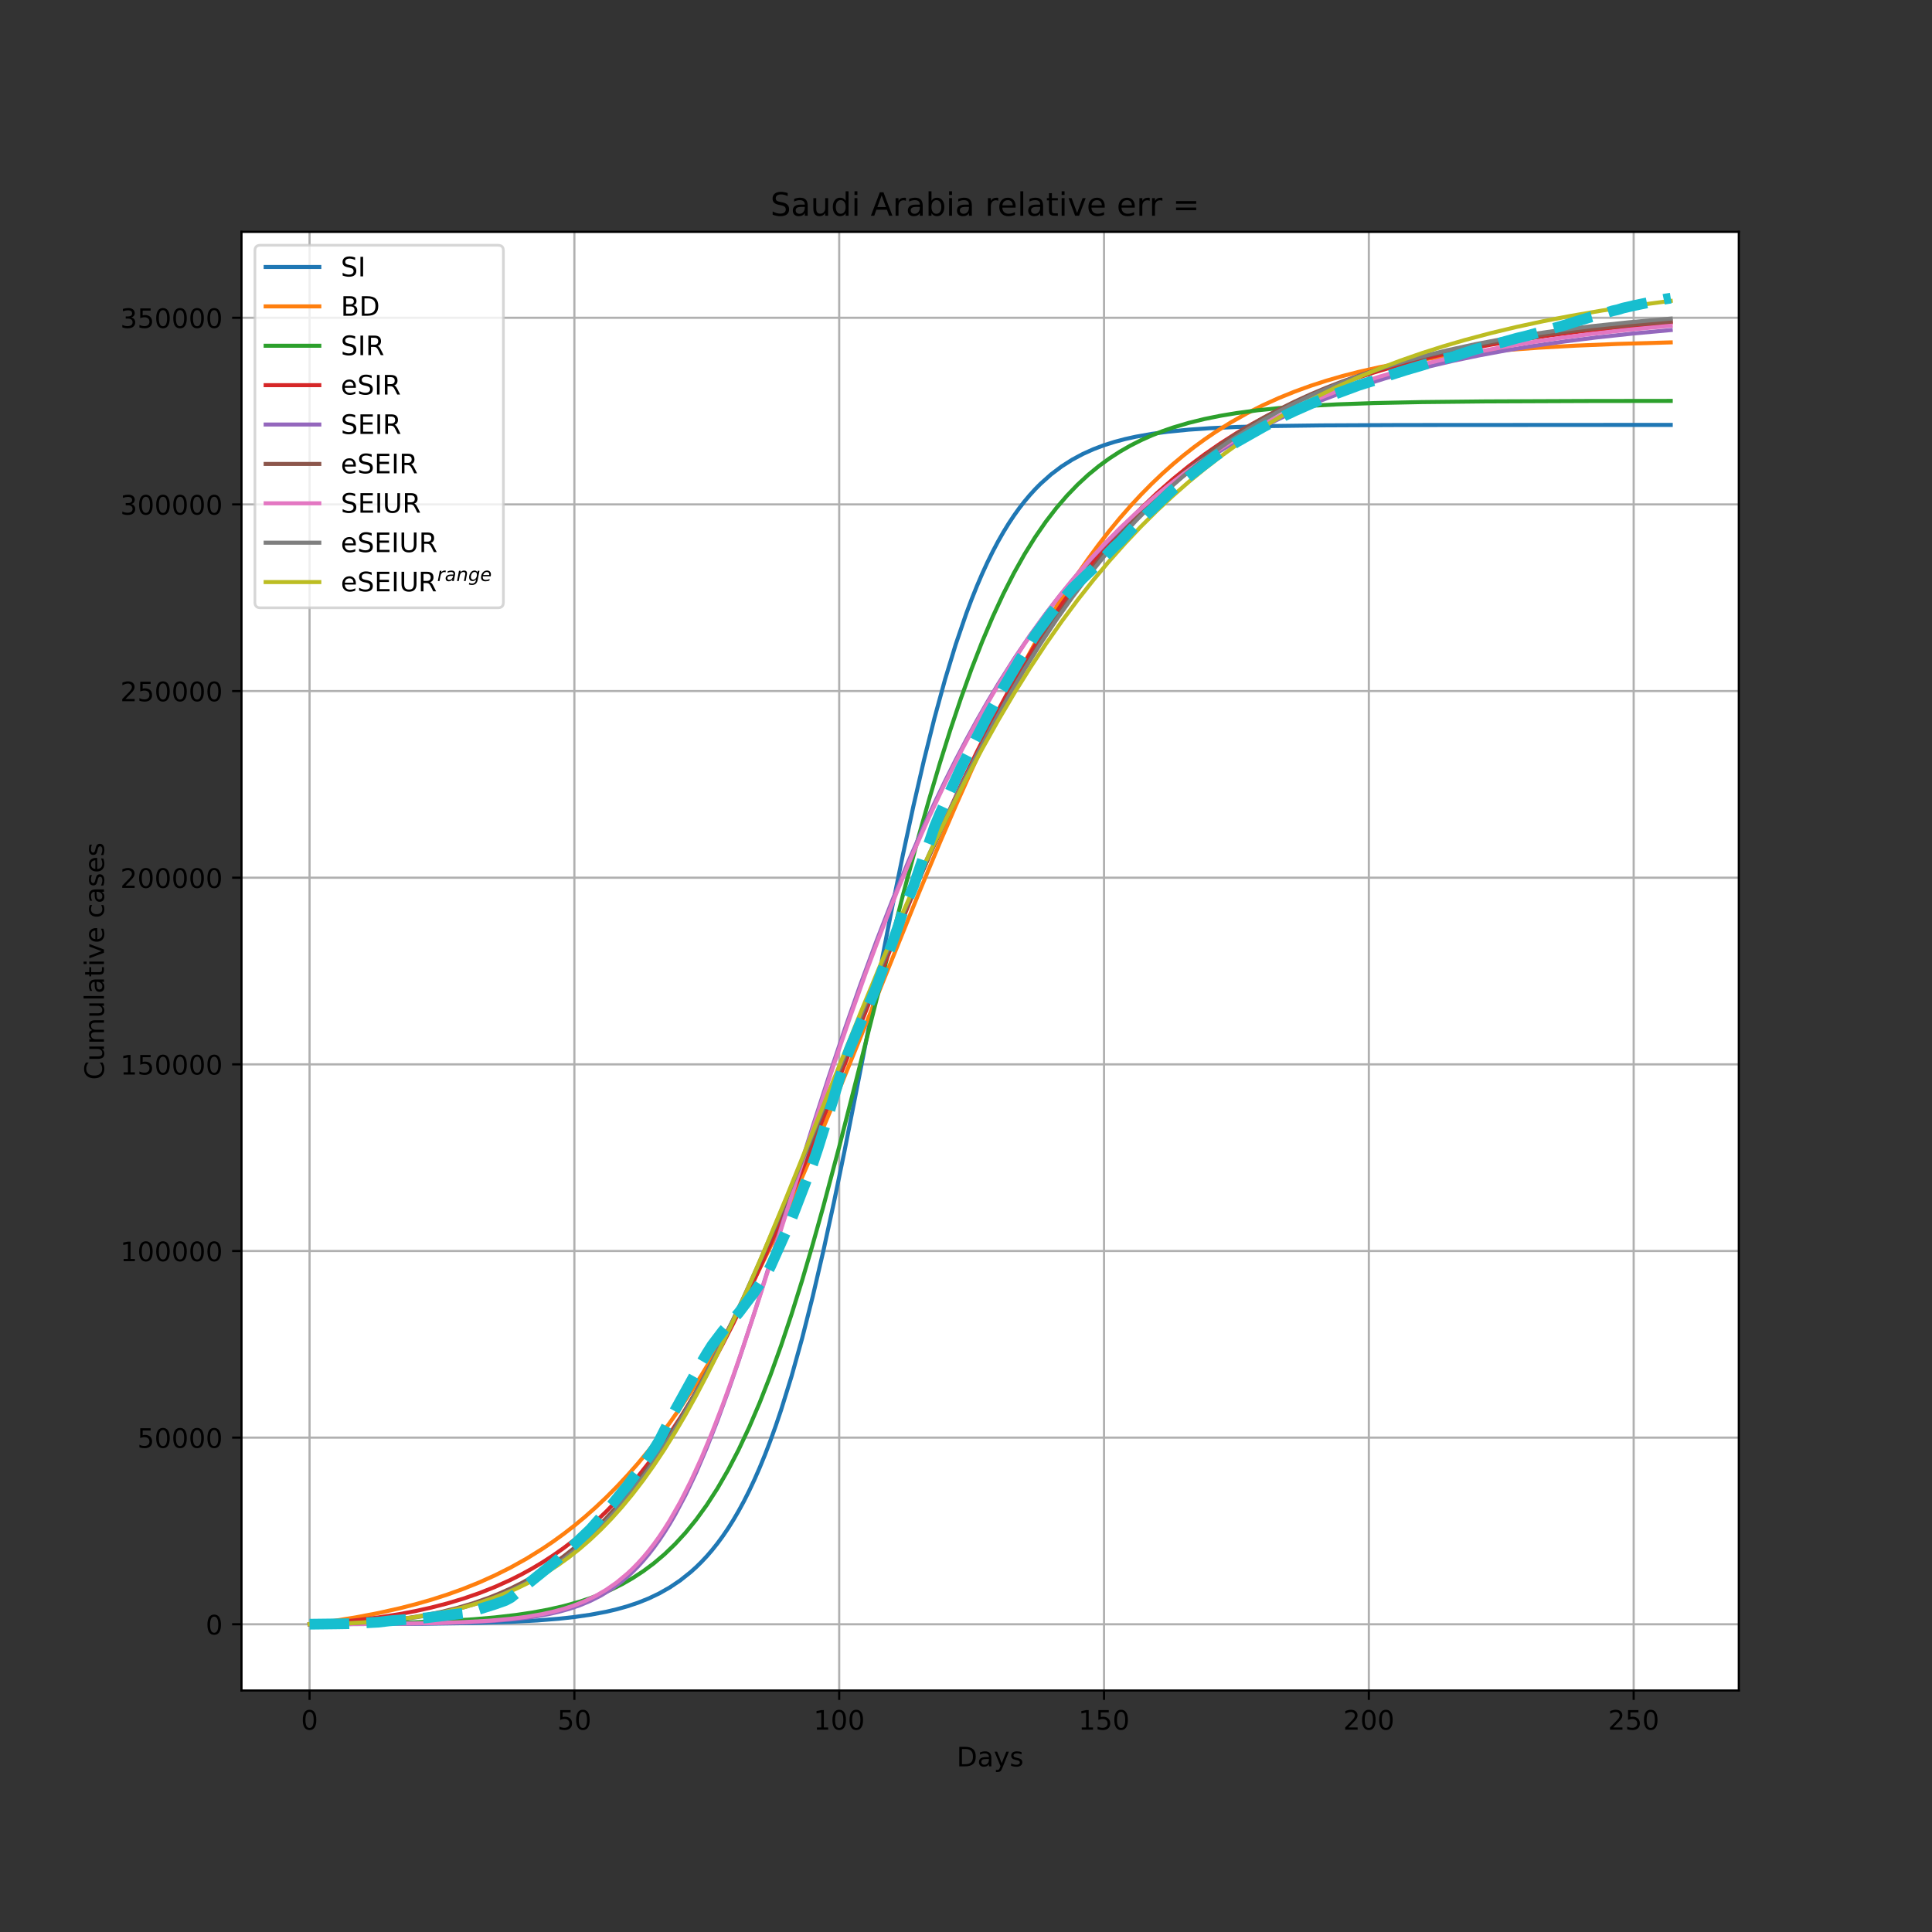 <?xml version="1.0" encoding="utf-8" standalone="no"?>
<!DOCTYPE svg PUBLIC "-//W3C//DTD SVG 1.1//EN"
  "http://www.w3.org/Graphics/SVG/1.1/DTD/svg11.dtd">
<!-- Created with matplotlib (https://matplotlib.org/) -->
<svg height="720pt" version="1.1" viewBox="0 0 720 720" width="720pt" xmlns="http://www.w3.org/2000/svg" xmlns:xlink="http://www.w3.org/1999/xlink">
 <rect x="0" y="0" width="720" height="720" fill="#333333" stroke="none"/>
 <defs>
  <style type="text/css">*{stroke-linecap:butt;stroke-linejoin:round;}</style>
 </defs>
 <g id="figure_1">
  <g id="patch_1">
   <path d="M 0 720 
L 720 720 
L 720 0 
L 0 0 
z
" style="fill:none;"/>
  </g>
  <g id="axes_1">
   <g id="patch_2">
    <path d="M 90 630 
L 648 630 
L 648 86.4 
L 90 86.4 
z
" style="fill:#ffffff;"/>
   </g>
   <g id="matplotlib.axis_1">
    <g id="xtick_1">
     <g id="line2d_1">
      <path clip-path="url(#p721fd05f77)" d="M 115.364 630 
L 115.364 86.4 
" style="fill:none;stroke:#b0b0b0;stroke-linecap:square;stroke-width:0.8;"/>
     </g>
     <g id="line2d_2">
      <defs>
       <path d="M 0 0 
L 0 3.5 
" id="m1445ad3f0d" style="stroke:#000000;stroke-width:0.8;"/>
      </defs>
      <g>
       <use style="stroke:#000000;stroke-width:0.8;" x="115.364" xlink:href="#m1445ad3f0d" y="630"/>
      </g>
     </g>
     <g id="text_1">
      <!-- 0 -->
      <g transform="translate(112.182 644.598)scale(0.1 -0.1)">
       <defs>
        <path d="M 31.781 66.406 
Q 24.172 66.406 20.328 58.906 
Q 16.5 51.422 16.5 36.375 
Q 16.5 21.391 20.328 13.891 
Q 24.172 6.391 31.781 6.391 
Q 39.453 6.391 43.281 13.891 
Q 47.125 21.391 47.125 36.375 
Q 47.125 51.422 43.281 58.906 
Q 39.453 66.406 31.781 66.406 
z
M 31.781 74.219 
Q 44.047 74.219 50.516 64.516 
Q 56.984 54.828 56.984 36.375 
Q 56.984 17.969 50.516 8.266 
Q 44.047 -1.422 31.781 -1.422 
Q 19.531 -1.422 13.062 8.266 
Q 6.594 17.969 6.594 36.375 
Q 6.594 54.828 13.062 64.516 
Q 19.531 74.219 31.781 74.219 
z
" id="DejaVuSans-48"/>
       </defs>
       <use xlink:href="#DejaVuSans-48"/>
      </g>
     </g>
    </g>
    <g id="xtick_2">
     <g id="line2d_3">
      <path clip-path="url(#p721fd05f77)" d="M 214.055 630 
L 214.055 86.4 
" style="fill:none;stroke:#b0b0b0;stroke-linecap:square;stroke-width:0.8;"/>
     </g>
     <g id="line2d_4">
      <g>
       <use style="stroke:#000000;stroke-width:0.8;" x="214.055" xlink:href="#m1445ad3f0d" y="630"/>
      </g>
     </g>
     <g id="text_2">
      <!-- 50 -->
      <g transform="translate(207.692 644.598)scale(0.1 -0.1)">
       <defs>
        <path d="M 10.797 72.906 
L 49.516 72.906 
L 49.516 64.594 
L 19.828 64.594 
L 19.828 46.734 
Q 21.969 47.469 24.109 47.828 
Q 26.266 48.188 28.422 48.188 
Q 40.625 48.188 47.75 41.5 
Q 54.891 34.812 54.891 23.391 
Q 54.891 11.625 47.562 5.094 
Q 40.234 -1.422 26.906 -1.422 
Q 22.312 -1.422 17.547 -0.641 
Q 12.797 0.141 7.719 1.703 
L 7.719 11.625 
Q 12.109 9.234 16.797 8.062 
Q 21.484 6.891 26.703 6.891 
Q 35.156 6.891 40.078 11.328 
Q 45.016 15.766 45.016 23.391 
Q 45.016 31 40.078 35.438 
Q 35.156 39.891 26.703 39.891 
Q 22.75 39.891 18.812 39.016 
Q 14.891 38.141 10.797 36.281 
z
" id="DejaVuSans-53"/>
       </defs>
       <use xlink:href="#DejaVuSans-53"/>
       <use x="63.623" xlink:href="#DejaVuSans-48"/>
      </g>
     </g>
    </g>
    <g id="xtick_3">
     <g id="line2d_5">
      <path clip-path="url(#p721fd05f77)" d="M 312.746 630 
L 312.746 86.4 
" style="fill:none;stroke:#b0b0b0;stroke-linecap:square;stroke-width:0.8;"/>
     </g>
     <g id="line2d_6">
      <g>
       <use style="stroke:#000000;stroke-width:0.8;" x="312.746" xlink:href="#m1445ad3f0d" y="630"/>
      </g>
     </g>
     <g id="text_3">
      <!-- 100 -->
      <g transform="translate(303.202 644.598)scale(0.1 -0.1)">
       <defs>
        <path d="M 12.406 8.297 
L 28.516 8.297 
L 28.516 63.922 
L 10.984 60.406 
L 10.984 69.391 
L 28.422 72.906 
L 38.281 72.906 
L 38.281 8.297 
L 54.391 8.297 
L 54.391 0 
L 12.406 0 
z
" id="DejaVuSans-49"/>
       </defs>
       <use xlink:href="#DejaVuSans-49"/>
       <use x="63.623" xlink:href="#DejaVuSans-48"/>
       <use x="127.246" xlink:href="#DejaVuSans-48"/>
      </g>
     </g>
    </g>
    <g id="xtick_4">
     <g id="line2d_7">
      <path clip-path="url(#p721fd05f77)" d="M 411.437 630 
L 411.437 86.4 
" style="fill:none;stroke:#b0b0b0;stroke-linecap:square;stroke-width:0.8;"/>
     </g>
     <g id="line2d_8">
      <g>
       <use style="stroke:#000000;stroke-width:0.8;" x="411.437" xlink:href="#m1445ad3f0d" y="630"/>
      </g>
     </g>
     <g id="text_4">
      <!-- 150 -->
      <g transform="translate(401.893 644.598)scale(0.1 -0.1)">
       <use xlink:href="#DejaVuSans-49"/>
       <use x="63.623" xlink:href="#DejaVuSans-53"/>
       <use x="127.246" xlink:href="#DejaVuSans-48"/>
      </g>
     </g>
    </g>
    <g id="xtick_5">
     <g id="line2d_9">
      <path clip-path="url(#p721fd05f77)" d="M 510.128 630 
L 510.128 86.4 
" style="fill:none;stroke:#b0b0b0;stroke-linecap:square;stroke-width:0.8;"/>
     </g>
     <g id="line2d_10">
      <g>
       <use style="stroke:#000000;stroke-width:0.8;" x="510.128" xlink:href="#m1445ad3f0d" y="630"/>
      </g>
     </g>
     <g id="text_5">
      <!-- 200 -->
      <g transform="translate(500.585 644.598)scale(0.1 -0.1)">
       <defs>
        <path d="M 19.188 8.297 
L 53.609 8.297 
L 53.609 0 
L 7.328 0 
L 7.328 8.297 
Q 12.938 14.109 22.625 23.891 
Q 32.328 33.688 34.812 36.531 
Q 39.547 41.844 41.422 45.531 
Q 43.312 49.219 43.312 52.781 
Q 43.312 58.594 39.234 62.25 
Q 35.156 65.922 28.609 65.922 
Q 23.969 65.922 18.812 64.312 
Q 13.672 62.703 7.812 59.422 
L 7.812 69.391 
Q 13.766 71.781 18.938 73 
Q 24.125 74.219 28.422 74.219 
Q 39.75 74.219 46.484 68.547 
Q 53.219 62.891 53.219 53.422 
Q 53.219 48.922 51.531 44.891 
Q 49.859 40.875 45.406 35.406 
Q 44.188 33.984 37.641 27.219 
Q 31.109 20.453 19.188 8.297 
z
" id="DejaVuSans-50"/>
       </defs>
       <use xlink:href="#DejaVuSans-50"/>
       <use x="63.623" xlink:href="#DejaVuSans-48"/>
       <use x="127.246" xlink:href="#DejaVuSans-48"/>
      </g>
     </g>
    </g>
    <g id="xtick_6">
     <g id="line2d_11">
      <path clip-path="url(#p721fd05f77)" d="M 608.82 630 
L 608.82 86.4 
" style="fill:none;stroke:#b0b0b0;stroke-linecap:square;stroke-width:0.8;"/>
     </g>
     <g id="line2d_12">
      <g>
       <use style="stroke:#000000;stroke-width:0.8;" x="608.82" xlink:href="#m1445ad3f0d" y="630"/>
      </g>
     </g>
     <g id="text_6">
      <!-- 250 -->
      <g transform="translate(599.276 644.598)scale(0.1 -0.1)">
       <use xlink:href="#DejaVuSans-50"/>
       <use x="63.623" xlink:href="#DejaVuSans-53"/>
       <use x="127.246" xlink:href="#DejaVuSans-48"/>
      </g>
     </g>
    </g>
    <g id="text_7">
     <!-- Days -->
     <g transform="translate(356.522 658.277)scale(0.1 -0.1)">
      <defs>
       <path d="M 19.672 64.797 
L 19.672 8.109 
L 31.594 8.109 
Q 46.688 8.109 53.688 14.938 
Q 60.688 21.781 60.688 36.531 
Q 60.688 51.172 53.688 57.984 
Q 46.688 64.797 31.594 64.797 
z
M 9.812 72.906 
L 30.078 72.906 
Q 51.266 72.906 61.172 64.094 
Q 71.094 55.281 71.094 36.531 
Q 71.094 17.672 61.125 8.828 
Q 51.172 0 30.078 0 
L 9.812 0 
z
" id="DejaVuSans-68"/>
       <path d="M 34.281 27.484 
Q 23.391 27.484 19.188 25 
Q 14.984 22.516 14.984 16.5 
Q 14.984 11.719 18.141 8.906 
Q 21.297 6.109 26.703 6.109 
Q 34.188 6.109 38.703 11.406 
Q 43.219 16.703 43.219 25.484 
L 43.219 27.484 
z
M 52.203 31.203 
L 52.203 0 
L 43.219 0 
L 43.219 8.297 
Q 40.141 3.328 35.547 0.953 
Q 30.953 -1.422 24.312 -1.422 
Q 15.922 -1.422 10.953 3.297 
Q 6 8.016 6 15.922 
Q 6 25.141 12.172 29.828 
Q 18.359 34.516 30.609 34.516 
L 43.219 34.516 
L 43.219 35.406 
Q 43.219 41.609 39.141 45 
Q 35.062 48.391 27.688 48.391 
Q 23 48.391 18.547 47.266 
Q 14.109 46.141 10.016 43.891 
L 10.016 52.203 
Q 14.938 54.109 19.578 55.047 
Q 24.219 56 28.609 56 
Q 40.484 56 46.344 49.844 
Q 52.203 43.703 52.203 31.203 
z
" id="DejaVuSans-97"/>
       <path d="M 32.172 -5.078 
Q 28.375 -14.844 24.75 -17.812 
Q 21.141 -20.797 15.094 -20.797 
L 7.906 -20.797 
L 7.906 -13.281 
L 13.188 -13.281 
Q 16.891 -13.281 18.938 -11.516 
Q 21 -9.766 23.484 -3.219 
L 25.094 0.875 
L 2.984 54.688 
L 12.5 54.688 
L 29.594 11.922 
L 46.688 54.688 
L 56.203 54.688 
z
" id="DejaVuSans-121"/>
       <path d="M 44.281 53.078 
L 44.281 44.578 
Q 40.484 46.531 36.375 47.5 
Q 32.281 48.484 27.875 48.484 
Q 21.188 48.484 17.844 46.438 
Q 14.5 44.391 14.5 40.281 
Q 14.5 37.156 16.891 35.375 
Q 19.281 33.594 26.516 31.984 
L 29.594 31.297 
Q 39.156 29.25 43.188 25.516 
Q 47.219 21.781 47.219 15.094 
Q 47.219 7.469 41.188 3.016 
Q 35.156 -1.422 24.609 -1.422 
Q 20.219 -1.422 15.453 -0.562 
Q 10.688 0.297 5.422 2 
L 5.422 11.281 
Q 10.406 8.688 15.234 7.391 
Q 20.062 6.109 24.812 6.109 
Q 31.156 6.109 34.562 8.281 
Q 37.984 10.453 37.984 14.406 
Q 37.984 18.062 35.516 20.016 
Q 33.062 21.969 24.703 23.781 
L 21.578 24.516 
Q 13.234 26.266 9.516 29.906 
Q 5.812 33.547 5.812 39.891 
Q 5.812 47.609 11.281 51.797 
Q 16.75 56 26.812 56 
Q 31.781 56 36.172 55.266 
Q 40.578 54.547 44.281 53.078 
z
" id="DejaVuSans-115"/>
      </defs>
      <use xlink:href="#DejaVuSans-68"/>
      <use x="77.002" xlink:href="#DejaVuSans-97"/>
      <use x="138.281" xlink:href="#DejaVuSans-121"/>
      <use x="197.461" xlink:href="#DejaVuSans-115"/>
     </g>
    </g>
   </g>
   <g id="matplotlib.axis_2">
    <g id="ytick_1">
     <g id="line2d_13">
      <path clip-path="url(#p721fd05f77)" d="M 90 605.319 
L 648 605.319 
" style="fill:none;stroke:#b0b0b0;stroke-linecap:square;stroke-width:0.8;"/>
     </g>
     <g id="line2d_14">
      <defs>
       <path d="M 0 0 
L -3.5 0 
" id="m064b50b139" style="stroke:#000000;stroke-width:0.8;"/>
      </defs>
      <g>
       <use style="stroke:#000000;stroke-width:0.8;" x="90" xlink:href="#m064b50b139" y="605.319"/>
      </g>
     </g>
     <g id="text_8">
      <!-- 0 -->
      <g transform="translate(76.638 609.118)scale(0.1 -0.1)">
       <use xlink:href="#DejaVuSans-48"/>
      </g>
     </g>
    </g>
    <g id="ytick_2">
     <g id="line2d_15">
      <path clip-path="url(#p721fd05f77)" d="M 90 535.762 
L 648 535.762 
" style="fill:none;stroke:#b0b0b0;stroke-linecap:square;stroke-width:0.8;"/>
     </g>
     <g id="line2d_16">
      <g>
       <use style="stroke:#000000;stroke-width:0.8;" x="90" xlink:href="#m064b50b139" y="535.762"/>
      </g>
     </g>
     <g id="text_9">
      <!-- 50000 -->
      <g transform="translate(51.188 539.562)scale(0.1 -0.1)">
       <use xlink:href="#DejaVuSans-53"/>
       <use x="63.623" xlink:href="#DejaVuSans-48"/>
       <use x="127.246" xlink:href="#DejaVuSans-48"/>
       <use x="190.869" xlink:href="#DejaVuSans-48"/>
       <use x="254.492" xlink:href="#DejaVuSans-48"/>
      </g>
     </g>
    </g>
    <g id="ytick_3">
     <g id="line2d_17">
      <path clip-path="url(#p721fd05f77)" d="M 90 466.206 
L 648 466.206 
" style="fill:none;stroke:#b0b0b0;stroke-linecap:square;stroke-width:0.8;"/>
     </g>
     <g id="line2d_18">
      <g>
       <use style="stroke:#000000;stroke-width:0.8;" x="90" xlink:href="#m064b50b139" y="466.206"/>
      </g>
     </g>
     <g id="text_10">
      <!-- 100000 -->
      <g transform="translate(44.825 470.005)scale(0.1 -0.1)">
       <use xlink:href="#DejaVuSans-49"/>
       <use x="63.623" xlink:href="#DejaVuSans-48"/>
       <use x="127.246" xlink:href="#DejaVuSans-48"/>
       <use x="190.869" xlink:href="#DejaVuSans-48"/>
       <use x="254.492" xlink:href="#DejaVuSans-48"/>
       <use x="318.115" xlink:href="#DejaVuSans-48"/>
      </g>
     </g>
    </g>
    <g id="ytick_4">
     <g id="line2d_19">
      <path clip-path="url(#p721fd05f77)" d="M 90 396.649 
L 648 396.649 
" style="fill:none;stroke:#b0b0b0;stroke-linecap:square;stroke-width:0.8;"/>
     </g>
     <g id="line2d_20">
      <g>
       <use style="stroke:#000000;stroke-width:0.8;" x="90" xlink:href="#m064b50b139" y="396.649"/>
      </g>
     </g>
     <g id="text_11">
      <!-- 150000 -->
      <g transform="translate(44.825 400.449)scale(0.1 -0.1)">
       <use xlink:href="#DejaVuSans-49"/>
       <use x="63.623" xlink:href="#DejaVuSans-53"/>
       <use x="127.246" xlink:href="#DejaVuSans-48"/>
       <use x="190.869" xlink:href="#DejaVuSans-48"/>
       <use x="254.492" xlink:href="#DejaVuSans-48"/>
       <use x="318.115" xlink:href="#DejaVuSans-48"/>
      </g>
     </g>
    </g>
    <g id="ytick_5">
     <g id="line2d_21">
      <path clip-path="url(#p721fd05f77)" d="M 90 327.093 
L 648 327.093 
" style="fill:none;stroke:#b0b0b0;stroke-linecap:square;stroke-width:0.8;"/>
     </g>
     <g id="line2d_22">
      <g>
       <use style="stroke:#000000;stroke-width:0.8;" x="90" xlink:href="#m064b50b139" y="327.093"/>
      </g>
     </g>
     <g id="text_12">
      <!-- 200000 -->
      <g transform="translate(44.825 330.892)scale(0.1 -0.1)">
       <use xlink:href="#DejaVuSans-50"/>
       <use x="63.623" xlink:href="#DejaVuSans-48"/>
       <use x="127.246" xlink:href="#DejaVuSans-48"/>
       <use x="190.869" xlink:href="#DejaVuSans-48"/>
       <use x="254.492" xlink:href="#DejaVuSans-48"/>
       <use x="318.115" xlink:href="#DejaVuSans-48"/>
      </g>
     </g>
    </g>
    <g id="ytick_6">
     <g id="line2d_23">
      <path clip-path="url(#p721fd05f77)" d="M 90 257.537 
L 648 257.537 
" style="fill:none;stroke:#b0b0b0;stroke-linecap:square;stroke-width:0.8;"/>
     </g>
     <g id="line2d_24">
      <g>
       <use style="stroke:#000000;stroke-width:0.8;" x="90" xlink:href="#m064b50b139" y="257.537"/>
      </g>
     </g>
     <g id="text_13">
      <!-- 250000 -->
      <g transform="translate(44.825 261.336)scale(0.1 -0.1)">
       <use xlink:href="#DejaVuSans-50"/>
       <use x="63.623" xlink:href="#DejaVuSans-53"/>
       <use x="127.246" xlink:href="#DejaVuSans-48"/>
       <use x="190.869" xlink:href="#DejaVuSans-48"/>
       <use x="254.492" xlink:href="#DejaVuSans-48"/>
       <use x="318.115" xlink:href="#DejaVuSans-48"/>
      </g>
     </g>
    </g>
    <g id="ytick_7">
     <g id="line2d_25">
      <path clip-path="url(#p721fd05f77)" d="M 90 187.98 
L 648 187.98 
" style="fill:none;stroke:#b0b0b0;stroke-linecap:square;stroke-width:0.8;"/>
     </g>
     <g id="line2d_26">
      <g>
       <use style="stroke:#000000;stroke-width:0.8;" x="90" xlink:href="#m064b50b139" y="187.98"/>
      </g>
     </g>
     <g id="text_14">
      <!-- 300000 -->
      <g transform="translate(44.825 191.779)scale(0.1 -0.1)">
       <defs>
        <path d="M 40.578 39.312 
Q 47.656 37.797 51.625 33 
Q 55.609 28.219 55.609 21.188 
Q 55.609 10.406 48.188 4.484 
Q 40.766 -1.422 27.094 -1.422 
Q 22.516 -1.422 17.656 -0.516 
Q 12.797 0.391 7.625 2.203 
L 7.625 11.719 
Q 11.719 9.328 16.594 8.109 
Q 21.484 6.891 26.812 6.891 
Q 36.078 6.891 40.938 10.547 
Q 45.797 14.203 45.797 21.188 
Q 45.797 27.641 41.281 31.266 
Q 36.766 34.906 28.719 34.906 
L 20.219 34.906 
L 20.219 43.016 
L 29.109 43.016 
Q 36.375 43.016 40.234 45.922 
Q 44.094 48.828 44.094 54.297 
Q 44.094 59.906 40.109 62.906 
Q 36.141 65.922 28.719 65.922 
Q 24.656 65.922 20.016 65.031 
Q 15.375 64.156 9.812 62.312 
L 9.812 71.094 
Q 15.438 72.656 20.344 73.438 
Q 25.25 74.219 29.594 74.219 
Q 40.828 74.219 47.359 69.109 
Q 53.906 64.016 53.906 55.328 
Q 53.906 49.266 50.438 45.094 
Q 46.969 40.922 40.578 39.312 
z
" id="DejaVuSans-51"/>
       </defs>
       <use xlink:href="#DejaVuSans-51"/>
       <use x="63.623" xlink:href="#DejaVuSans-48"/>
       <use x="127.246" xlink:href="#DejaVuSans-48"/>
       <use x="190.869" xlink:href="#DejaVuSans-48"/>
       <use x="254.492" xlink:href="#DejaVuSans-48"/>
       <use x="318.115" xlink:href="#DejaVuSans-48"/>
      </g>
     </g>
    </g>
    <g id="ytick_8">
     <g id="line2d_27">
      <path clip-path="url(#p721fd05f77)" d="M 90 118.424 
L 648 118.424 
" style="fill:none;stroke:#b0b0b0;stroke-linecap:square;stroke-width:0.8;"/>
     </g>
     <g id="line2d_28">
      <g>
       <use style="stroke:#000000;stroke-width:0.8;" x="90" xlink:href="#m064b50b139" y="118.424"/>
      </g>
     </g>
     <g id="text_15">
      <!-- 350000 -->
      <g transform="translate(44.825 122.223)scale(0.1 -0.1)">
       <use xlink:href="#DejaVuSans-51"/>
       <use x="63.623" xlink:href="#DejaVuSans-53"/>
       <use x="127.246" xlink:href="#DejaVuSans-48"/>
       <use x="190.869" xlink:href="#DejaVuSans-48"/>
       <use x="254.492" xlink:href="#DejaVuSans-48"/>
       <use x="318.115" xlink:href="#DejaVuSans-48"/>
      </g>
     </g>
    </g>
    <g id="text_16">
     <!-- Cumulative cases -->
     <g transform="translate(38.745 402.426)rotate(-90)scale(0.1 -0.1)">
      <defs>
       <path d="M 64.406 67.281 
L 64.406 56.891 
Q 59.422 61.531 53.781 63.812 
Q 48.141 66.109 41.797 66.109 
Q 29.297 66.109 22.656 58.469 
Q 16.016 50.828 16.016 36.375 
Q 16.016 21.969 22.656 14.328 
Q 29.297 6.688 41.797 6.688 
Q 48.141 6.688 53.781 8.984 
Q 59.422 11.281 64.406 15.922 
L 64.406 5.609 
Q 59.234 2.094 53.438 0.328 
Q 47.656 -1.422 41.219 -1.422 
Q 24.656 -1.422 15.125 8.703 
Q 5.609 18.844 5.609 36.375 
Q 5.609 53.953 15.125 64.078 
Q 24.656 74.219 41.219 74.219 
Q 47.75 74.219 53.531 72.484 
Q 59.328 70.75 64.406 67.281 
z
" id="DejaVuSans-67"/>
       <path d="M 8.5 21.578 
L 8.5 54.688 
L 17.484 54.688 
L 17.484 21.922 
Q 17.484 14.156 20.5 10.266 
Q 23.531 6.391 29.594 6.391 
Q 36.859 6.391 41.078 11.031 
Q 45.312 15.672 45.312 23.688 
L 45.312 54.688 
L 54.297 54.688 
L 54.297 0 
L 45.312 0 
L 45.312 8.406 
Q 42.047 3.422 37.719 1 
Q 33.406 -1.422 27.688 -1.422 
Q 18.266 -1.422 13.375 4.438 
Q 8.5 10.297 8.5 21.578 
z
M 31.109 56 
z
" id="DejaVuSans-117"/>
       <path d="M 52 44.188 
Q 55.375 50.25 60.062 53.125 
Q 64.75 56 71.094 56 
Q 79.641 56 84.281 50.016 
Q 88.922 44.047 88.922 33.016 
L 88.922 0 
L 79.891 0 
L 79.891 32.719 
Q 79.891 40.578 77.094 44.375 
Q 74.312 48.188 68.609 48.188 
Q 61.625 48.188 57.562 43.547 
Q 53.516 38.922 53.516 30.906 
L 53.516 0 
L 44.484 0 
L 44.484 32.719 
Q 44.484 40.625 41.703 44.406 
Q 38.922 48.188 33.109 48.188 
Q 26.219 48.188 22.156 43.531 
Q 18.109 38.875 18.109 30.906 
L 18.109 0 
L 9.078 0 
L 9.078 54.688 
L 18.109 54.688 
L 18.109 46.188 
Q 21.188 51.219 25.484 53.609 
Q 29.781 56 35.688 56 
Q 41.656 56 45.828 52.969 
Q 50 49.953 52 44.188 
z
" id="DejaVuSans-109"/>
       <path d="M 9.422 75.984 
L 18.406 75.984 
L 18.406 0 
L 9.422 0 
z
" id="DejaVuSans-108"/>
       <path d="M 18.312 70.219 
L 18.312 54.688 
L 36.812 54.688 
L 36.812 47.703 
L 18.312 47.703 
L 18.312 18.016 
Q 18.312 11.328 20.141 9.422 
Q 21.969 7.516 27.594 7.516 
L 36.812 7.516 
L 36.812 0 
L 27.594 0 
Q 17.188 0 13.234 3.875 
Q 9.281 7.766 9.281 18.016 
L 9.281 47.703 
L 2.688 47.703 
L 2.688 54.688 
L 9.281 54.688 
L 9.281 70.219 
z
" id="DejaVuSans-116"/>
       <path d="M 9.422 54.688 
L 18.406 54.688 
L 18.406 0 
L 9.422 0 
z
M 9.422 75.984 
L 18.406 75.984 
L 18.406 64.594 
L 9.422 64.594 
z
" id="DejaVuSans-105"/>
       <path d="M 2.984 54.688 
L 12.5 54.688 
L 29.594 8.797 
L 46.688 54.688 
L 56.203 54.688 
L 35.688 0 
L 23.484 0 
z
" id="DejaVuSans-118"/>
       <path d="M 56.203 29.594 
L 56.203 25.203 
L 14.891 25.203 
Q 15.484 15.922 20.484 11.062 
Q 25.484 6.203 34.422 6.203 
Q 39.594 6.203 44.453 7.469 
Q 49.312 8.734 54.109 11.281 
L 54.109 2.781 
Q 49.266 0.734 44.188 -0.344 
Q 39.109 -1.422 33.891 -1.422 
Q 20.797 -1.422 13.156 6.188 
Q 5.516 13.812 5.516 26.812 
Q 5.516 40.234 12.766 48.109 
Q 20.016 56 32.328 56 
Q 43.359 56 49.781 48.891 
Q 56.203 41.797 56.203 29.594 
z
M 47.219 32.234 
Q 47.125 39.594 43.094 43.984 
Q 39.062 48.391 32.422 48.391 
Q 24.906 48.391 20.391 44.141 
Q 15.875 39.891 15.188 32.172 
z
" id="DejaVuSans-101"/>
       <path id="DejaVuSans-32"/>
       <path d="M 48.781 52.594 
L 48.781 44.188 
Q 44.969 46.297 41.141 47.344 
Q 37.312 48.391 33.406 48.391 
Q 24.656 48.391 19.812 42.844 
Q 14.984 37.312 14.984 27.297 
Q 14.984 17.281 19.812 11.734 
Q 24.656 6.203 33.406 6.203 
Q 37.312 6.203 41.141 7.25 
Q 44.969 8.297 48.781 10.406 
L 48.781 2.094 
Q 45.016 0.344 40.984 -0.531 
Q 36.969 -1.422 32.422 -1.422 
Q 20.062 -1.422 12.781 6.344 
Q 5.516 14.109 5.516 27.297 
Q 5.516 40.672 12.859 48.328 
Q 20.219 56 33.016 56 
Q 37.156 56 41.109 55.141 
Q 45.062 54.297 48.781 52.594 
z
" id="DejaVuSans-99"/>
      </defs>
      <use xlink:href="#DejaVuSans-67"/>
      <use x="69.824" xlink:href="#DejaVuSans-117"/>
      <use x="133.203" xlink:href="#DejaVuSans-109"/>
      <use x="230.615" xlink:href="#DejaVuSans-117"/>
      <use x="293.994" xlink:href="#DejaVuSans-108"/>
      <use x="321.777" xlink:href="#DejaVuSans-97"/>
      <use x="383.057" xlink:href="#DejaVuSans-116"/>
      <use x="422.266" xlink:href="#DejaVuSans-105"/>
      <use x="450.049" xlink:href="#DejaVuSans-118"/>
      <use x="509.229" xlink:href="#DejaVuSans-101"/>
      <use x="570.752" xlink:href="#DejaVuSans-32"/>
      <use x="602.539" xlink:href="#DejaVuSans-99"/>
      <use x="657.52" xlink:href="#DejaVuSans-97"/>
      <use x="718.799" xlink:href="#DejaVuSans-115"/>
      <use x="770.898" xlink:href="#DejaVuSans-101"/>
      <use x="832.422" xlink:href="#DejaVuSans-115"/>
     </g>
    </g>
   </g>
   <g id="line2d_29">
    <path clip-path="url(#p721fd05f77)" d="M 115.364 605.291 
L 156.814 605.128 
L 176.552 604.843 
L 190.369 604.415 
L 200.238 603.892 
L 208.133 603.263 
L 214.055 602.616 
L 219.976 601.767 
L 225.898 600.655 
L 229.845 599.729 
L 233.793 598.622 
L 237.741 597.299 
L 241.688 595.72 
L 245.636 593.839 
L 249.584 591.6 
L 253.531 588.942 
L 257.479 585.791 
L 259.453 584.006 
L 261.427 582.067 
L 263.4 579.962 
L 265.374 577.679 
L 267.348 575.205 
L 269.322 572.527 
L 271.296 569.631 
L 273.27 566.504 
L 275.243 563.13 
L 277.217 559.496 
L 279.191 555.588 
L 281.165 551.391 
L 283.139 546.891 
L 285.112 542.077 
L 287.086 536.936 
L 289.06 531.458 
L 291.034 525.633 
L 294.982 512.917 
L 298.929 498.761 
L 302.877 483.183 
L 306.825 466.258 
L 310.772 448.123 
L 314.72 428.977 
L 320.641 398.941 
L 332.484 338.103 
L 336.432 318.806 
L 340.38 300.48 
L 344.327 283.333 
L 348.275 267.514 
L 352.222 253.108 
L 356.17 240.143 
L 360.118 228.598 
L 362.092 223.341 
L 364.065 218.415 
L 366.039 213.807 
L 368.013 209.507 
L 369.987 205.5 
L 371.961 201.772 
L 373.935 198.31 
L 375.908 195.098 
L 377.882 192.123 
L 379.856 189.371 
L 381.83 186.828 
L 383.804 184.48 
L 385.778 182.315 
L 387.751 180.319 
L 391.699 176.792 
L 395.647 173.811 
L 399.594 171.297 
L 403.542 169.181 
L 407.49 167.404 
L 411.437 165.914 
L 415.385 164.665 
L 419.333 163.62 
L 423.28 162.747 
L 429.202 161.698 
L 435.123 160.898 
L 443.018 160.12 
L 450.914 159.578 
L 460.783 159.128 
L 474.6 158.761 
L 492.364 158.531 
L 521.971 158.397 
L 598.95 158.353 
L 622.636 158.352 
L 622.636 158.352 
" style="fill:none;stroke:#1f77b4;stroke-linecap:square;stroke-width:1.5;"/>
   </g>
   <g id="line2d_30">
    <path clip-path="url(#p721fd05f77)" d="M 115.364 605.291 
L 125.233 603.936 
L 133.128 602.644 
L 141.023 601.133 
L 148.919 599.369 
L 154.84 597.856 
L 160.762 596.159 
L 166.683 594.257 
L 172.605 592.129 
L 178.526 589.748 
L 184.447 587.089 
L 190.369 584.123 
L 196.29 580.819 
L 202.212 577.146 
L 206.16 574.474 
L 210.107 571.613 
L 214.055 568.552 
L 218.002 565.28 
L 221.95 561.786 
L 225.898 558.059 
L 229.845 554.09 
L 233.793 549.867 
L 237.741 545.382 
L 241.688 540.624 
L 245.636 535.586 
L 249.584 530.259 
L 253.531 524.638 
L 257.479 518.716 
L 261.427 512.491 
L 265.374 505.96 
L 269.322 499.124 
L 275.243 488.301 
L 281.165 476.812 
L 287.086 464.685 
L 293.008 451.964 
L 298.929 438.702 
L 304.851 424.97 
L 312.746 406.067 
L 322.615 381.802 
L 342.353 332.985 
L 350.249 314.048 
L 356.17 300.28 
L 362.092 286.977 
L 368.013 274.209 
L 373.935 262.032 
L 379.856 250.49 
L 385.778 239.612 
L 389.725 232.738 
L 393.673 226.17 
L 397.62 219.908 
L 401.568 213.949 
L 405.516 208.291 
L 409.463 202.929 
L 413.411 197.855 
L 417.359 193.064 
L 421.306 188.545 
L 425.254 184.291 
L 429.202 180.291 
L 433.149 176.536 
L 437.097 173.014 
L 441.045 169.715 
L 444.992 166.629 
L 448.94 163.744 
L 452.888 161.05 
L 458.809 157.345 
L 464.73 154.012 
L 470.652 151.02 
L 476.573 148.336 
L 482.495 145.934 
L 488.416 143.786 
L 494.338 141.866 
L 500.259 140.153 
L 506.181 138.626 
L 514.076 136.845 
L 521.971 135.32 
L 529.867 134.015 
L 539.736 132.648 
L 549.605 131.525 
L 561.448 130.441 
L 573.291 129.587 
L 587.108 128.818 
L 602.898 128.167 
L 622.636 127.599 
L 622.636 127.599 
" style="fill:none;stroke:#ff7f0e;stroke-linecap:square;stroke-width:1.5;"/>
   </g>
   <g id="line2d_31">
    <path clip-path="url(#p721fd05f77)" d="M 115.364 605.291 
L 139.05 604.987 
L 154.84 604.577 
L 166.683 604.072 
L 176.552 603.448 
L 184.447 602.761 
L 192.343 601.847 
L 198.264 600.969 
L 204.186 599.883 
L 210.107 598.542 
L 216.029 596.889 
L 219.976 595.579 
L 223.924 594.075 
L 227.872 592.351 
L 231.819 590.377 
L 235.767 588.119 
L 239.715 585.541 
L 243.662 582.601 
L 247.61 579.258 
L 251.557 575.462 
L 255.505 571.165 
L 259.453 566.314 
L 263.4 560.855 
L 267.348 554.735 
L 271.296 547.902 
L 275.243 540.308 
L 279.191 531.91 
L 283.139 522.675 
L 287.086 512.58 
L 291.034 501.62 
L 294.982 489.804 
L 298.929 477.164 
L 302.877 463.751 
L 306.825 449.641 
L 312.746 427.383 
L 318.667 404.182 
L 336.432 333.82 
L 342.353 311.736 
L 346.301 297.749 
L 350.249 284.451 
L 354.196 271.904 
L 358.144 260.152 
L 362.092 249.215 
L 366.039 239.101 
L 369.987 229.8 
L 373.935 221.29 
L 377.882 213.541 
L 381.83 206.514 
L 385.778 200.166 
L 389.725 194.452 
L 393.673 189.323 
L 397.62 184.733 
L 401.568 180.634 
L 405.516 176.983 
L 409.463 173.737 
L 413.411 170.855 
L 417.359 168.301 
L 421.306 166.04 
L 425.254 164.041 
L 429.202 162.276 
L 433.149 160.719 
L 437.097 159.346 
L 443.018 157.587 
L 448.94 156.134 
L 454.861 154.936 
L 460.783 153.948 
L 468.678 152.898 
L 476.573 152.087 
L 486.443 151.331 
L 498.285 150.697 
L 512.102 150.212 
L 529.867 149.842 
L 553.553 149.592 
L 591.055 149.443 
L 622.636 149.405 
L 622.636 149.405 
" style="fill:none;stroke:#2ca02c;stroke-linecap:square;stroke-width:1.5;"/>
   </g>
   <g id="line2d_32">
    <path clip-path="url(#p721fd05f77)" d="M 115.364 605.291 
L 125.233 604.556 
L 133.128 603.77 
L 141.023 602.772 
L 148.919 601.523 
L 154.84 600.394 
L 160.762 599.077 
L 166.683 597.548 
L 172.605 595.779 
L 178.526 593.742 
L 184.447 591.403 
L 190.369 588.728 
L 194.317 586.739 
L 198.264 584.572 
L 202.212 582.215 
L 206.16 579.654 
L 210.107 576.877 
L 214.055 573.871 
L 218.002 570.62 
L 221.95 567.113 
L 225.898 563.336 
L 229.845 559.276 
L 233.793 554.92 
L 237.741 550.256 
L 241.688 545.273 
L 245.636 539.963 
L 249.584 534.317 
L 253.531 528.33 
L 257.479 521.996 
L 261.427 515.315 
L 265.374 508.288 
L 269.322 500.92 
L 273.27 493.217 
L 279.191 481.061 
L 285.112 468.228 
L 291.034 454.786 
L 296.955 440.821 
L 304.851 421.558 
L 314.72 396.823 
L 332.484 352.16 
L 340.38 332.925 
L 346.301 318.957 
L 352.222 305.472 
L 358.144 292.533 
L 364.065 280.19 
L 369.987 268.477 
L 375.908 257.413 
L 381.83 247.005 
L 387.751 237.251 
L 391.699 231.107 
L 395.647 225.242 
L 399.594 219.651 
L 403.542 214.326 
L 407.49 209.26 
L 411.437 204.443 
L 415.385 199.866 
L 419.333 195.52 
L 425.254 189.412 
L 431.175 183.771 
L 437.097 178.562 
L 443.018 173.756 
L 448.94 169.322 
L 454.861 165.233 
L 460.783 161.46 
L 466.704 157.98 
L 472.626 154.768 
L 478.547 151.803 
L 484.469 149.065 
L 490.39 146.536 
L 496.312 144.197 
L 504.207 141.35 
L 512.102 138.782 
L 519.998 136.463 
L 527.893 134.367 
L 535.788 132.47 
L 545.657 130.347 
L 555.526 128.468 
L 565.395 126.8 
L 577.238 125.042 
L 589.081 123.512 
L 602.898 121.972 
L 616.715 120.654 
L 622.636 120.148 
L 622.636 120.148 
" style="fill:none;stroke:#d62728;stroke-linecap:square;stroke-width:1.5;"/>
   </g>
   <g id="line2d_33">
    <path clip-path="url(#p721fd05f77)" d="M 115.364 605.291 
L 144.971 605.18 
L 162.735 604.94 
L 174.578 604.586 
L 184.447 604.053 
L 192.343 603.363 
L 198.264 602.614 
L 204.186 601.584 
L 208.133 600.694 
L 212.081 599.599 
L 216.029 598.256 
L 219.976 596.614 
L 223.924 594.614 
L 227.872 592.191 
L 231.819 589.271 
L 233.793 587.601 
L 235.767 585.777 
L 237.741 583.789 
L 239.715 581.627 
L 241.688 579.282 
L 243.662 576.745 
L 245.636 574.006 
L 247.61 571.059 
L 249.584 567.897 
L 251.557 564.514 
L 255.505 557.075 
L 259.453 548.733 
L 263.4 539.509 
L 267.348 529.459 
L 271.296 518.665 
L 275.243 507.235 
L 281.165 489.167 
L 289.06 464.038 
L 302.877 419.799 
L 308.798 401.491 
L 314.72 383.842 
L 320.641 366.957 
L 326.563 350.896 
L 332.484 335.684 
L 338.406 321.325 
L 344.327 307.806 
L 348.275 299.247 
L 352.222 291.043 
L 356.17 283.183 
L 360.118 275.655 
L 364.065 268.451 
L 368.013 261.557 
L 371.961 254.963 
L 377.882 245.611 
L 383.804 236.87 
L 389.725 228.706 
L 395.647 221.082 
L 401.568 213.965 
L 407.49 207.323 
L 413.411 201.125 
L 419.333 195.344 
L 425.254 189.951 
L 431.175 184.922 
L 437.097 180.233 
L 443.018 175.86 
L 448.94 171.783 
L 454.861 167.983 
L 460.783 164.44 
L 466.704 161.138 
L 472.626 158.06 
L 478.547 155.191 
L 484.469 152.517 
L 492.364 149.233 
L 500.259 146.244 
L 508.155 143.523 
L 516.05 141.046 
L 523.945 138.792 
L 531.84 136.741 
L 541.71 134.434 
L 551.579 132.384 
L 561.448 130.561 
L 571.317 128.941 
L 583.16 127.234 
L 595.003 125.751 
L 608.82 124.267 
L 622.636 123.009 
L 622.636 123.009 
" style="fill:none;stroke:#9467bd;stroke-linecap:square;stroke-width:1.5;"/>
   </g>
   <g id="line2d_34">
    <path clip-path="url(#p721fd05f77)" d="M 115.364 605.291 
L 123.259 605.197 
L 131.154 604.911 
L 139.05 604.403 
L 146.945 603.631 
L 152.866 602.848 
L 158.788 601.864 
L 164.709 600.652 
L 170.631 599.18 
L 176.552 597.417 
L 182.474 595.324 
L 186.421 593.727 
L 190.369 591.954 
L 194.317 589.992 
L 198.264 587.827 
L 202.212 585.445 
L 206.16 582.832 
L 210.107 579.974 
L 214.055 576.857 
L 218.002 573.466 
L 221.95 569.787 
L 225.898 565.807 
L 229.845 561.514 
L 233.793 556.896 
L 237.741 551.944 
L 241.688 546.65 
L 245.636 541.007 
L 249.584 535.013 
L 253.531 528.664 
L 257.479 521.964 
L 261.427 514.918 
L 265.374 507.532 
L 271.296 495.843 
L 277.217 483.468 
L 283.139 470.475 
L 289.06 456.945 
L 296.955 438.235 
L 306.825 414.116 
L 330.51 355.798 
L 338.406 337.056 
L 346.301 318.987 
L 352.222 305.965 
L 358.144 293.448 
L 364.065 281.473 
L 369.987 270.062 
L 375.908 259.231 
L 381.83 248.986 
L 387.751 239.326 
L 393.673 230.244 
L 399.594 221.727 
L 405.516 213.758 
L 411.437 206.32 
L 417.359 199.388 
L 423.28 192.941 
L 429.202 186.953 
L 435.123 181.399 
L 441.045 176.255 
L 446.966 171.494 
L 452.888 167.093 
L 458.809 163.027 
L 464.73 159.274 
L 470.652 155.812 
L 476.573 152.619 
L 482.495 149.677 
L 488.416 146.965 
L 494.338 144.467 
L 500.259 142.166 
L 508.155 139.377 
L 516.05 136.878 
L 523.945 134.637 
L 531.84 132.627 
L 539.736 130.822 
L 549.605 128.821 
L 559.474 127.068 
L 569.343 125.528 
L 581.186 123.921 
L 593.029 122.535 
L 606.846 121.15 
L 622.636 119.815 
L 622.636 119.815 
" style="fill:none;stroke:#8c564b;stroke-linecap:square;stroke-width:1.5;"/>
   </g>
   <g id="line2d_35">
    <path clip-path="url(#p721fd05f77)" d="M 115.364 605.291 
L 142.997 605.169 
L 160.762 604.907 
L 172.605 604.531 
L 182.474 603.979 
L 190.369 603.276 
L 196.29 602.524 
L 202.212 601.502 
L 206.16 600.628 
L 210.107 599.56 
L 214.055 598.261 
L 218.002 596.683 
L 221.95 594.774 
L 225.898 592.476 
L 229.845 589.721 
L 233.793 586.441 
L 235.767 584.58 
L 237.741 582.561 
L 239.715 580.373 
L 241.688 578.008 
L 243.662 575.458 
L 245.636 572.716 
L 247.61 569.773 
L 249.584 566.625 
L 253.531 559.695 
L 257.479 551.906 
L 261.427 543.263 
L 265.374 533.799 
L 269.322 523.576 
L 273.27 512.679 
L 277.217 501.215 
L 283.139 483.209 
L 291.034 458.322 
L 302.877 420.847 
L 310.772 396.702 
L 316.694 379.331 
L 322.615 362.706 
L 328.537 346.883 
L 334.458 331.888 
L 340.38 317.724 
L 346.301 304.379 
L 352.222 291.833 
L 358.144 280.054 
L 362.092 272.613 
L 366.039 265.488 
L 369.987 258.669 
L 375.908 248.99 
L 381.83 239.937 
L 387.751 231.476 
L 393.673 223.57 
L 399.594 216.186 
L 405.516 209.293 
L 411.437 202.858 
L 417.359 196.854 
L 423.28 191.251 
L 429.202 186.025 
L 435.123 181.15 
L 441.045 176.604 
L 446.966 172.364 
L 452.888 168.411 
L 458.809 164.726 
L 464.73 161.29 
L 470.652 158.087 
L 476.573 155.101 
L 482.495 152.319 
L 490.39 148.9 
L 498.285 145.787 
L 506.181 142.954 
L 514.076 140.375 
L 521.971 138.028 
L 529.867 135.891 
L 539.736 133.488 
L 549.605 131.351 
L 559.474 129.453 
L 569.343 127.765 
L 581.186 125.985 
L 593.029 124.44 
L 606.846 122.893 
L 620.663 121.582 
L 622.636 121.411 
L 622.636 121.411 
" style="fill:none;stroke:#e377c2;stroke-linecap:square;stroke-width:1.5;"/>
   </g>
   <g id="line2d_36">
    <path clip-path="url(#p721fd05f77)" d="M 115.364 605.291 
L 125.233 605.155 
L 133.128 604.844 
L 141.023 604.319 
L 148.919 603.538 
L 154.84 602.752 
L 160.762 601.766 
L 166.683 600.552 
L 172.605 599.076 
L 178.526 597.302 
L 182.474 595.935 
L 186.421 594.404 
L 190.369 592.698 
L 194.317 590.801 
L 198.264 588.698 
L 202.212 586.376 
L 206.16 583.817 
L 210.107 581.006 
L 214.055 577.927 
L 218.002 574.564 
L 221.95 570.903 
L 225.898 566.927 
L 229.845 562.624 
L 233.793 557.981 
L 237.741 552.987 
L 241.688 547.633 
L 245.636 541.914 
L 249.584 535.826 
L 253.531 529.368 
L 257.479 522.543 
L 261.427 515.358 
L 265.374 507.823 
L 271.296 495.895 
L 277.217 483.273 
L 283.139 470.035 
L 289.06 456.276 
L 296.955 437.302 
L 308.798 408.045 
L 324.589 368.965 
L 332.484 349.944 
L 340.38 331.536 
L 346.301 318.226 
L 352.222 305.397 
L 358.144 293.087 
L 364.065 281.322 
L 369.987 270.121 
L 375.908 259.491 
L 381.83 249.434 
L 387.751 239.944 
L 393.673 231.011 
L 399.594 222.62 
L 405.516 214.755 
L 411.437 207.396 
L 417.359 200.52 
L 423.28 194.105 
L 429.202 188.128 
L 435.123 182.565 
L 441.045 177.393 
L 446.966 172.589 
L 452.888 168.13 
L 458.809 163.995 
L 464.73 160.161 
L 470.652 156.61 
L 476.573 153.323 
L 482.495 150.279 
L 488.416 147.464 
L 494.338 144.86 
L 500.259 142.452 
L 508.155 139.522 
L 516.05 136.884 
L 523.945 134.509 
L 531.84 132.371 
L 539.736 130.445 
L 549.605 128.306 
L 559.474 126.429 
L 569.343 124.78 
L 581.186 123.062 
L 593.029 121.588 
L 606.846 120.127 
L 620.663 118.899 
L 622.636 118.739 
L 622.636 118.739 
" style="fill:none;stroke:#7f7f7f;stroke-linecap:square;stroke-width:1.5;"/>
   </g>
   <g id="line2d_37">
    <path clip-path="url(#p721fd05f77)" d="M 115.364 605.291 
L 123.259 605.191 
L 131.154 604.892 
L 139.05 604.385 
L 146.945 603.644 
L 154.84 602.63 
L 160.762 601.66 
L 166.683 600.48 
L 172.605 599.059 
L 178.526 597.361 
L 184.447 595.346 
L 188.395 593.804 
L 192.343 592.086 
L 196.29 590.177 
L 200.238 588.061 
L 204.186 585.72 
L 208.133 583.137 
L 212.081 580.294 
L 216.029 577.173 
L 219.976 573.754 
L 223.924 570.021 
L 227.872 565.956 
L 231.819 561.543 
L 235.767 556.768 
L 239.715 551.617 
L 243.662 546.082 
L 247.61 540.154 
L 251.557 533.83 
L 255.505 527.111 
L 259.453 520.002 
L 263.4 512.512 
L 267.348 504.655 
L 273.27 492.224 
L 279.191 479.093 
L 285.112 465.365 
L 293.008 446.341 
L 302.877 421.844 
L 320.641 377.584 
L 328.537 358.515 
L 336.432 340.118 
L 342.353 326.851 
L 348.275 314.088 
L 354.196 301.859 
L 360.118 290.18 
L 366.039 279.06 
L 371.961 268.497 
L 377.882 258.483 
L 383.804 249.007 
L 389.725 240.053 
L 395.647 231.602 
L 401.568 223.634 
L 407.49 216.128 
L 413.411 209.062 
L 419.333 202.414 
L 425.254 196.162 
L 431.175 190.286 
L 437.097 184.765 
L 443.018 179.578 
L 448.94 174.707 
L 454.861 170.134 
L 460.783 165.841 
L 466.704 161.811 
L 472.626 158.03 
L 478.547 154.482 
L 484.469 151.153 
L 490.39 148.029 
L 498.285 144.163 
L 506.181 140.614 
L 514.076 137.355 
L 521.971 134.363 
L 529.867 131.616 
L 537.762 129.095 
L 545.657 126.781 
L 555.526 124.154 
L 565.395 121.794 
L 575.265 119.674 
L 585.134 117.769 
L 596.977 115.738 
L 608.82 113.953 
L 620.663 112.383 
L 622.636 112.141 
L 622.636 112.141 
" style="fill:none;stroke:#bcbd22;stroke-linecap:square;stroke-width:1.5;"/>
   </g>
   <g id="line2d_38">
    <path clip-path="url(#p721fd05f77)" d="M 115.364 605.291 
L 125.233 605.175 
L 131.154 605.081 
L 135.102 604.84 
L 141.023 604.537 
L 144.971 604.067 
L 158.788 602.926 
L 168.657 601.695 
L 172.605 601.24 
L 178.526 599.708 
L 184.447 597.85 
L 188.395 596.443 
L 190.369 595.383 
L 206.16 582.645 
L 210.107 579.15 
L 214.055 575.546 
L 219.976 569.902 
L 223.924 565.455 
L 227.872 560.889 
L 231.819 556.028 
L 233.793 553.658 
L 241.688 542.954 
L 243.662 540.118 
L 245.636 536.909 
L 249.584 529.152 
L 261.427 507.716 
L 263.4 504.378 
L 265.374 501.269 
L 269.322 496.058 
L 275.243 489.321 
L 281.165 481.493 
L 283.139 478.473 
L 285.112 475.725 
L 287.086 472.121 
L 293.008 458.857 
L 294.982 454.282 
L 302.877 433.781 
L 304.851 427.893 
L 310.772 408.844 
L 312.746 402.226 
L 314.72 396.243 
L 316.694 390.761 
L 320.641 381.34 
L 324.589 372.629 
L 326.563 367.938 
L 334.458 345.962 
L 336.432 339.859 
L 340.38 330.421 
L 344.327 318.845 
L 346.301 313.865 
L 348.275 308.012 
L 350.249 303.294 
L 354.196 294.642 
L 358.144 286.082 
L 368.013 266.943 
L 373.935 256.257 
L 379.856 246.19 
L 385.778 236.707 
L 391.699 228.558 
L 393.673 226.111 
L 399.594 219.311 
L 409.463 209.924 
L 413.411 205.7 
L 415.385 203.714 
L 417.359 201.965 
L 423.28 195.605 
L 427.228 191.715 
L 429.202 190.008 
L 437.097 182.453 
L 441.045 179.119 
L 452.888 170.001 
L 456.835 167.362 
L 460.783 164.79 
L 470.652 159.2 
L 478.547 154.983 
L 482.495 153.132 
L 488.416 150.517 
L 494.338 148.027 
L 498.285 146.588 
L 502.233 145.136 
L 506.181 143.663 
L 512.102 141.804 
L 514.076 141.171 
L 516.05 140.422 
L 519.998 139.156 
L 523.945 137.904 
L 529.867 136.17 
L 533.814 134.934 
L 537.762 133.804 
L 541.71 132.871 
L 549.605 130.255 
L 557.5 128.206 
L 565.395 126.003 
L 569.343 125.057 
L 583.16 121.154 
L 589.081 119.278 
L 593.029 118.105 
L 596.977 117.055 
L 600.924 115.851 
L 602.898 115.419 
L 604.872 114.805 
L 608.82 113.896 
L 620.663 111.421 
L 622.636 111.109 
L 622.636 111.109 
" style="fill:none;stroke:#17becf;stroke-dasharray:14.8,6.4;stroke-dashoffset:0;stroke-width:4;"/>
   </g>
   <g id="patch_3">
    <path d="M 90 630 
L 90 86.4 
" style="fill:none;stroke:#000000;stroke-linecap:square;stroke-linejoin:miter;stroke-width:0.8;"/>
   </g>
   <g id="patch_4">
    <path d="M 648 630 
L 648 86.4 
" style="fill:none;stroke:#000000;stroke-linecap:square;stroke-linejoin:miter;stroke-width:0.8;"/>
   </g>
   <g id="patch_5">
    <path d="M 90 630 
L 648 630 
" style="fill:none;stroke:#000000;stroke-linecap:square;stroke-linejoin:miter;stroke-width:0.8;"/>
   </g>
   <g id="patch_6">
    <path d="M 90 86.4 
L 648 86.4 
" style="fill:none;stroke:#000000;stroke-linecap:square;stroke-linejoin:miter;stroke-width:0.8;"/>
   </g>
   <g id="text_17">
    <!-- Saudi Arabia relative err =  -->
    <g transform="translate(287.123 80.4)scale(0.12 -0.12)">
     <defs>
      <path d="M 53.516 70.516 
L 53.516 60.891 
Q 47.906 63.578 42.922 64.891 
Q 37.938 66.219 33.297 66.219 
Q 25.25 66.219 20.875 63.094 
Q 16.5 59.969 16.5 54.203 
Q 16.5 49.359 19.406 46.891 
Q 22.312 44.438 30.422 42.922 
L 36.375 41.703 
Q 47.406 39.594 52.656 34.297 
Q 57.906 29 57.906 20.125 
Q 57.906 9.516 50.797 4.047 
Q 43.703 -1.422 29.984 -1.422 
Q 24.812 -1.422 18.969 -0.25 
Q 13.141 0.922 6.891 3.219 
L 6.891 13.375 
Q 12.891 10.016 18.656 8.297 
Q 24.422 6.594 29.984 6.594 
Q 38.422 6.594 43.016 9.906 
Q 47.609 13.234 47.609 19.391 
Q 47.609 24.75 44.312 27.781 
Q 41.016 30.812 33.5 32.328 
L 27.484 33.5 
Q 16.453 35.688 11.516 40.375 
Q 6.594 45.062 6.594 53.422 
Q 6.594 63.094 13.406 68.656 
Q 20.219 74.219 32.172 74.219 
Q 37.312 74.219 42.625 73.281 
Q 47.953 72.359 53.516 70.516 
z
" id="DejaVuSans-83"/>
      <path d="M 45.406 46.391 
L 45.406 75.984 
L 54.391 75.984 
L 54.391 0 
L 45.406 0 
L 45.406 8.203 
Q 42.578 3.328 38.25 0.953 
Q 33.938 -1.422 27.875 -1.422 
Q 17.969 -1.422 11.734 6.484 
Q 5.516 14.406 5.516 27.297 
Q 5.516 40.188 11.734 48.094 
Q 17.969 56 27.875 56 
Q 33.938 56 38.25 53.625 
Q 42.578 51.266 45.406 46.391 
z
M 14.797 27.297 
Q 14.797 17.391 18.875 11.75 
Q 22.953 6.109 30.078 6.109 
Q 37.203 6.109 41.297 11.75 
Q 45.406 17.391 45.406 27.297 
Q 45.406 37.203 41.297 42.844 
Q 37.203 48.484 30.078 48.484 
Q 22.953 48.484 18.875 42.844 
Q 14.797 37.203 14.797 27.297 
z
" id="DejaVuSans-100"/>
      <path d="M 34.188 63.188 
L 20.797 26.906 
L 47.609 26.906 
z
M 28.609 72.906 
L 39.797 72.906 
L 67.578 0 
L 57.328 0 
L 50.688 18.703 
L 17.828 18.703 
L 11.188 0 
L 0.781 0 
z
" id="DejaVuSans-65"/>
      <path d="M 41.109 46.297 
Q 39.594 47.172 37.812 47.578 
Q 36.031 48 33.891 48 
Q 26.266 48 22.188 43.047 
Q 18.109 38.094 18.109 28.812 
L 18.109 0 
L 9.078 0 
L 9.078 54.688 
L 18.109 54.688 
L 18.109 46.188 
Q 20.953 51.172 25.484 53.578 
Q 30.031 56 36.531 56 
Q 37.453 56 38.578 55.875 
Q 39.703 55.766 41.062 55.516 
z
" id="DejaVuSans-114"/>
      <path d="M 48.688 27.297 
Q 48.688 37.203 44.609 42.844 
Q 40.531 48.484 33.406 48.484 
Q 26.266 48.484 22.188 42.844 
Q 18.109 37.203 18.109 27.297 
Q 18.109 17.391 22.188 11.75 
Q 26.266 6.109 33.406 6.109 
Q 40.531 6.109 44.609 11.75 
Q 48.688 17.391 48.688 27.297 
z
M 18.109 46.391 
Q 20.953 51.266 25.266 53.625 
Q 29.594 56 35.594 56 
Q 45.562 56 51.781 48.094 
Q 58.016 40.188 58.016 27.297 
Q 58.016 14.406 51.781 6.484 
Q 45.562 -1.422 35.594 -1.422 
Q 29.594 -1.422 25.266 0.953 
Q 20.953 3.328 18.109 8.203 
L 18.109 0 
L 9.078 0 
L 9.078 75.984 
L 18.109 75.984 
z
" id="DejaVuSans-98"/>
      <path d="M 10.594 45.406 
L 73.188 45.406 
L 73.188 37.203 
L 10.594 37.203 
z
M 10.594 25.484 
L 73.188 25.484 
L 73.188 17.188 
L 10.594 17.188 
z
" id="DejaVuSans-61"/>
     </defs>
     <use xlink:href="#DejaVuSans-83"/>
     <use x="63.477" xlink:href="#DejaVuSans-97"/>
     <use x="124.756" xlink:href="#DejaVuSans-117"/>
     <use x="188.135" xlink:href="#DejaVuSans-100"/>
     <use x="251.611" xlink:href="#DejaVuSans-105"/>
     <use x="279.395" xlink:href="#DejaVuSans-32"/>
     <use x="311.182" xlink:href="#DejaVuSans-65"/>
     <use x="379.59" xlink:href="#DejaVuSans-114"/>
     <use x="420.703" xlink:href="#DejaVuSans-97"/>
     <use x="481.982" xlink:href="#DejaVuSans-98"/>
     <use x="545.459" xlink:href="#DejaVuSans-105"/>
     <use x="573.242" xlink:href="#DejaVuSans-97"/>
     <use x="634.521" xlink:href="#DejaVuSans-32"/>
     <use x="666.309" xlink:href="#DejaVuSans-114"/>
     <use x="705.172" xlink:href="#DejaVuSans-101"/>
     <use x="766.695" xlink:href="#DejaVuSans-108"/>
     <use x="794.479" xlink:href="#DejaVuSans-97"/>
     <use x="855.758" xlink:href="#DejaVuSans-116"/>
     <use x="894.967" xlink:href="#DejaVuSans-105"/>
     <use x="922.75" xlink:href="#DejaVuSans-118"/>
     <use x="981.93" xlink:href="#DejaVuSans-101"/>
     <use x="1043.453" xlink:href="#DejaVuSans-32"/>
     <use x="1075.24" xlink:href="#DejaVuSans-101"/>
     <use x="1136.764" xlink:href="#DejaVuSans-114"/>
     <use x="1176.127" xlink:href="#DejaVuSans-114"/>
     <use x="1217.24" xlink:href="#DejaVuSans-32"/>
     <use x="1249.027" xlink:href="#DejaVuSans-61"/>
     <use x="1332.816" xlink:href="#DejaVuSans-32"/>
    </g>
   </g>
   <g id="legend_1">
    <g id="patch_7">
     <path d="M 97 226.503 
L 185.6 226.503 
Q 187.6 226.503 187.6 224.503 
L 187.6 93.4 
Q 187.6 91.4 185.6 91.4 
L 97 91.4 
Q 95 91.4 95 93.4 
L 95 224.503 
Q 95 226.503 97 226.503 
z
" style="fill:#ffffff;opacity:0.8;stroke:#cccccc;stroke-linejoin:miter;"/>
    </g>
    <g id="line2d_39">
     <path d="M 99 99.498 
L 119 99.498 
" style="fill:none;stroke:#1f77b4;stroke-linecap:square;stroke-width:1.5;"/>
    </g>
    <g id="line2d_40"/>
    <g id="text_18">
     <!-- SI -->
     <g transform="translate(127 102.998)scale(0.1 -0.1)">
      <defs>
       <path d="M 9.812 72.906 
L 19.672 72.906 
L 19.672 0 
L 9.812 0 
z
" id="DejaVuSans-73"/>
      </defs>
      <use xlink:href="#DejaVuSans-83"/>
      <use x="63.477" xlink:href="#DejaVuSans-73"/>
     </g>
    </g>
    <g id="line2d_41">
     <path d="M 99 114.177 
L 119 114.177 
" style="fill:none;stroke:#ff7f0e;stroke-linecap:square;stroke-width:1.5;"/>
    </g>
    <g id="line2d_42"/>
    <g id="text_19">
     <!-- BD -->
     <g transform="translate(127 117.677)scale(0.1 -0.1)">
      <defs>
       <path d="M 19.672 34.812 
L 19.672 8.109 
L 35.5 8.109 
Q 43.453 8.109 47.281 11.406 
Q 51.125 14.703 51.125 21.484 
Q 51.125 28.328 47.281 31.562 
Q 43.453 34.812 35.5 34.812 
z
M 19.672 64.797 
L 19.672 42.828 
L 34.281 42.828 
Q 41.5 42.828 45.031 45.531 
Q 48.578 48.25 48.578 53.812 
Q 48.578 59.328 45.031 62.062 
Q 41.5 64.797 34.281 64.797 
z
M 9.812 72.906 
L 35.016 72.906 
Q 46.297 72.906 52.391 68.219 
Q 58.5 63.531 58.5 54.891 
Q 58.5 48.188 55.375 44.234 
Q 52.25 40.281 46.188 39.312 
Q 53.469 37.75 57.5 32.781 
Q 61.531 27.828 61.531 20.406 
Q 61.531 10.641 54.891 5.312 
Q 48.25 0 35.984 0 
L 9.812 0 
z
" id="DejaVuSans-66"/>
      </defs>
      <use xlink:href="#DejaVuSans-66"/>
      <use x="68.604" xlink:href="#DejaVuSans-68"/>
     </g>
    </g>
    <g id="line2d_43">
     <path d="M 99 128.855 
L 119 128.855 
" style="fill:none;stroke:#2ca02c;stroke-linecap:square;stroke-width:1.5;"/>
    </g>
    <g id="line2d_44"/>
    <g id="text_20">
     <!-- SIR -->
     <g transform="translate(127 132.355)scale(0.1 -0.1)">
      <defs>
       <path d="M 44.391 34.188 
Q 47.562 33.109 50.562 29.594 
Q 53.562 26.078 56.594 19.922 
L 66.609 0 
L 56 0 
L 46.688 18.703 
Q 43.062 26.031 39.672 28.422 
Q 36.281 30.812 30.422 30.812 
L 19.672 30.812 
L 19.672 0 
L 9.812 0 
L 9.812 72.906 
L 32.078 72.906 
Q 44.578 72.906 50.734 67.672 
Q 56.891 62.453 56.891 51.906 
Q 56.891 45.016 53.688 40.469 
Q 50.484 35.938 44.391 34.188 
z
M 19.672 64.797 
L 19.672 38.922 
L 32.078 38.922 
Q 39.203 38.922 42.844 42.219 
Q 46.484 45.516 46.484 51.906 
Q 46.484 58.297 42.844 61.547 
Q 39.203 64.797 32.078 64.797 
z
" id="DejaVuSans-82"/>
      </defs>
      <use xlink:href="#DejaVuSans-83"/>
      <use x="63.477" xlink:href="#DejaVuSans-73"/>
      <use x="92.969" xlink:href="#DejaVuSans-82"/>
     </g>
    </g>
    <g id="line2d_45">
     <path d="M 99 143.533 
L 119 143.533 
" style="fill:none;stroke:#d62728;stroke-linecap:square;stroke-width:1.5;"/>
    </g>
    <g id="line2d_46"/>
    <g id="text_21">
     <!-- eSIR -->
     <g transform="translate(127 147.033)scale(0.1 -0.1)">
      <use xlink:href="#DejaVuSans-101"/>
      <use x="61.523" xlink:href="#DejaVuSans-83"/>
      <use x="125" xlink:href="#DejaVuSans-73"/>
      <use x="154.492" xlink:href="#DejaVuSans-82"/>
     </g>
    </g>
    <g id="line2d_47">
     <path d="M 99 158.211 
L 119 158.211 
" style="fill:none;stroke:#9467bd;stroke-linecap:square;stroke-width:1.5;"/>
    </g>
    <g id="line2d_48"/>
    <g id="text_22">
     <!-- SEIR -->
     <g transform="translate(127 161.711)scale(0.1 -0.1)">
      <defs>
       <path d="M 9.812 72.906 
L 55.906 72.906 
L 55.906 64.594 
L 19.672 64.594 
L 19.672 43.016 
L 54.391 43.016 
L 54.391 34.719 
L 19.672 34.719 
L 19.672 8.297 
L 56.781 8.297 
L 56.781 0 
L 9.812 0 
z
" id="DejaVuSans-69"/>
      </defs>
      <use xlink:href="#DejaVuSans-83"/>
      <use x="63.477" xlink:href="#DejaVuSans-69"/>
      <use x="126.66" xlink:href="#DejaVuSans-73"/>
      <use x="156.152" xlink:href="#DejaVuSans-82"/>
     </g>
    </g>
    <g id="line2d_49">
     <path d="M 99 172.889 
L 119 172.889 
" style="fill:none;stroke:#8c564b;stroke-linecap:square;stroke-width:1.5;"/>
    </g>
    <g id="line2d_50"/>
    <g id="text_23">
     <!-- eSEIR -->
     <g transform="translate(127 176.389)scale(0.1 -0.1)">
      <use xlink:href="#DejaVuSans-101"/>
      <use x="61.523" xlink:href="#DejaVuSans-83"/>
      <use x="125" xlink:href="#DejaVuSans-69"/>
      <use x="188.184" xlink:href="#DejaVuSans-73"/>
      <use x="217.676" xlink:href="#DejaVuSans-82"/>
     </g>
    </g>
    <g id="line2d_51">
     <path d="M 99 187.567 
L 119 187.567 
" style="fill:none;stroke:#e377c2;stroke-linecap:square;stroke-width:1.5;"/>
    </g>
    <g id="line2d_52"/>
    <g id="text_24">
     <!-- SEIUR -->
     <g transform="translate(127 191.067)scale(0.1 -0.1)">
      <defs>
       <path d="M 8.688 72.906 
L 18.609 72.906 
L 18.609 28.609 
Q 18.609 16.891 22.844 11.734 
Q 27.094 6.594 36.625 6.594 
Q 46.094 6.594 50.344 11.734 
Q 54.594 16.891 54.594 28.609 
L 54.594 72.906 
L 64.5 72.906 
L 64.5 27.391 
Q 64.5 13.141 57.438 5.859 
Q 50.391 -1.422 36.625 -1.422 
Q 22.797 -1.422 15.734 5.859 
Q 8.688 13.141 8.688 27.391 
z
" id="DejaVuSans-85"/>
      </defs>
      <use xlink:href="#DejaVuSans-83"/>
      <use x="63.477" xlink:href="#DejaVuSans-69"/>
      <use x="126.66" xlink:href="#DejaVuSans-73"/>
      <use x="156.152" xlink:href="#DejaVuSans-85"/>
      <use x="229.346" xlink:href="#DejaVuSans-82"/>
     </g>
    </g>
    <g id="line2d_53">
     <path d="M 99 202.245 
L 119 202.245 
" style="fill:none;stroke:#7f7f7f;stroke-linecap:square;stroke-width:1.5;"/>
    </g>
    <g id="line2d_54"/>
    <g id="text_25">
     <!-- eSEIUR -->
     <g transform="translate(127 205.745)scale(0.1 -0.1)">
      <use xlink:href="#DejaVuSans-101"/>
      <use x="61.523" xlink:href="#DejaVuSans-83"/>
      <use x="125" xlink:href="#DejaVuSans-69"/>
      <use x="188.184" xlink:href="#DejaVuSans-73"/>
      <use x="217.676" xlink:href="#DejaVuSans-85"/>
      <use x="290.869" xlink:href="#DejaVuSans-82"/>
     </g>
    </g>
    <g id="line2d_55">
     <path d="M 99 216.923 
L 119 216.923 
" style="fill:none;stroke:#bcbd22;stroke-linecap:square;stroke-width:1.5;"/>
    </g>
    <g id="line2d_56"/>
    <g id="text_26">
     <!-- eSEIUR$^{range}$ -->
     <g transform="translate(127 220.423)scale(0.1 -0.1)">
      <defs>
       <path d="M 44.578 46.391 
Q 43.219 47.125 41.453 47.516 
Q 39.703 47.906 37.703 47.906 
Q 30.516 47.906 25.141 42.453 
Q 19.781 37.016 18.016 27.875 
L 12.5 0 
L 3.516 0 
L 14.203 54.688 
L 23.188 54.688 
L 21.484 46.188 
Q 25.047 50.922 30 53.453 
Q 34.969 56 40.578 56 
Q 42.047 56 43.453 55.828 
Q 44.875 55.672 46.297 55.281 
z
" id="DejaVuSans-Oblique-114"/>
       <path d="M 53.719 31.203 
L 47.609 0 
L 38.625 0 
L 40.281 8.297 
Q 36.328 3.422 31.266 1 
Q 26.219 -1.422 20.016 -1.422 
Q 13.031 -1.422 8.562 2.844 
Q 4.109 7.125 4.109 13.812 
Q 4.109 23.391 11.75 28.953 
Q 19.391 34.516 32.812 34.516 
L 45.312 34.516 
L 45.797 36.922 
Q 45.906 37.312 45.953 37.766 
Q 46 38.234 46 39.203 
Q 46 43.562 42.453 45.969 
Q 38.922 48.391 32.516 48.391 
Q 28.125 48.391 23.5 47.266 
Q 18.891 46.141 14.016 43.891 
L 15.578 52.203 
Q 20.656 54.109 25.516 55.047 
Q 30.375 56 34.906 56 
Q 44.578 56 49.625 51.797 
Q 54.688 47.609 54.688 39.594 
Q 54.688 37.984 54.438 35.812 
Q 54.203 33.641 53.719 31.203 
z
M 44 27.484 
L 35.016 27.484 
Q 23.969 27.484 18.672 24.531 
Q 13.375 21.578 13.375 15.375 
Q 13.375 11.078 16.078 8.641 
Q 18.797 6.203 23.578 6.203 
Q 30.906 6.203 36.375 11.453 
Q 41.844 16.703 43.609 25.484 
z
" id="DejaVuSans-Oblique-97"/>
       <path d="M 55.719 33.016 
L 49.312 0 
L 40.281 0 
L 46.688 32.672 
Q 47.125 34.969 47.359 36.719 
Q 47.609 38.484 47.609 39.5 
Q 47.609 43.609 45.016 45.891 
Q 42.438 48.188 37.797 48.188 
Q 30.562 48.188 25.344 43.375 
Q 20.125 38.578 18.5 30.328 
L 12.5 0 
L 3.516 0 
L 14.109 54.688 
L 23.094 54.688 
L 21.297 46.094 
Q 25.047 50.828 30.312 53.406 
Q 35.594 56 41.406 56 
Q 48.641 56 52.609 52.094 
Q 56.594 48.188 56.594 41.109 
Q 56.594 39.359 56.375 37.359 
Q 56.156 35.359 55.719 33.016 
z
" id="DejaVuSans-Oblique-110"/>
       <path d="M 59.625 54.688 
L 50.297 6.781 
Q 47.609 -7.125 40.016 -13.953 
Q 32.422 -20.797 19.578 -20.797 
Q 14.844 -20.797 10.781 -20.094 
Q 6.734 -19.391 3.219 -17.922 
L 4.891 -9.188 
Q 8.203 -11.328 11.906 -12.344 
Q 15.625 -13.375 19.828 -13.375 
Q 28.375 -13.375 33.859 -8.703 
Q 39.359 -4.047 41.109 4.688 
L 41.891 8.797 
Q 38.141 4.5 33.156 2.25 
Q 28.172 0 22.406 0 
Q 14.109 0 9.344 5.484 
Q 4.594 10.984 4.594 20.609 
Q 4.594 28.172 7.469 35.422 
Q 10.359 42.672 15.578 48.297 
Q 19.047 52 23.656 54 
Q 28.266 56 33.297 56 
Q 38.812 56 42.906 53.438 
Q 47.016 50.875 49.031 46.188 
L 50.594 54.688 
z
M 46.094 34.625 
Q 46.094 41.266 42.969 44.875 
Q 39.844 48.484 34.078 48.484 
Q 30.516 48.484 27.297 47.062 
Q 24.078 45.656 21.781 43.109 
Q 18.062 38.922 15.984 33.234 
Q 13.922 27.547 13.922 21.484 
Q 13.922 14.75 17.062 11.125 
Q 20.219 7.516 26.125 7.516 
Q 34.672 7.516 40.375 15.25 
Q 46.094 23 46.094 34.625 
z
" id="DejaVuSans-Oblique-103"/>
       <path d="M 48.094 32.234 
Q 48.25 33.016 48.312 33.844 
Q 48.391 34.672 48.391 35.5 
Q 48.391 41.453 44.891 44.922 
Q 41.406 48.391 35.406 48.391 
Q 28.719 48.391 23.578 44.156 
Q 18.453 39.938 15.828 32.172 
z
M 55.906 25.203 
L 14.109 25.203 
Q 13.812 23.344 13.719 22.266 
Q 13.625 21.188 13.625 20.406 
Q 13.625 13.625 17.797 9.906 
Q 21.969 6.203 29.594 6.203 
Q 35.453 6.203 40.672 7.516 
Q 45.906 8.844 50.391 11.375 
L 48.688 2.484 
Q 43.844 0.531 38.688 -0.438 
Q 33.547 -1.422 28.219 -1.422 
Q 16.844 -1.422 10.719 4.016 
Q 4.594 9.469 4.594 19.484 
Q 4.594 28.031 7.641 35.375 
Q 10.688 42.719 16.609 48.484 
Q 20.406 52.094 25.656 54.047 
Q 30.906 56 36.812 56 
Q 46.094 56 51.578 50.438 
Q 57.078 44.875 57.078 35.5 
Q 57.078 33.25 56.781 30.688 
Q 56.5 28.125 55.906 25.203 
z
" id="DejaVuSans-Oblique-101"/>
      </defs>
      <use transform="translate(0 0.519)" xlink:href="#DejaVuSans-101"/>
      <use transform="translate(61.523 0.519)" xlink:href="#DejaVuSans-83"/>
      <use transform="translate(125 0.519)" xlink:href="#DejaVuSans-69"/>
      <use transform="translate(188.184 0.519)" xlink:href="#DejaVuSans-73"/>
      <use transform="translate(217.676 0.519)" xlink:href="#DejaVuSans-85"/>
      <use transform="translate(288.619 0.519)" xlink:href="#DejaVuSans-82"/>
      <use transform="translate(359.059 38.8)scale(0.7)" xlink:href="#DejaVuSans-Oblique-114"/>
      <use transform="translate(387.838 38.8)scale(0.7)" xlink:href="#DejaVuSans-Oblique-97"/>
      <use transform="translate(430.733 38.8)scale(0.7)" xlink:href="#DejaVuSans-Oblique-110"/>
      <use transform="translate(475.099 38.8)scale(0.7)" xlink:href="#DejaVuSans-Oblique-103"/>
      <use transform="translate(519.532 38.8)scale(0.7)" xlink:href="#DejaVuSans-Oblique-101"/>
     </g>
    </g>
   </g>
  </g>
 </g>
 <defs>
  <clipPath id="p721fd05f77">
   <rect height="543.6" width="558" x="90" y="86.4"/>
  </clipPath>
 </defs>
</svg>

